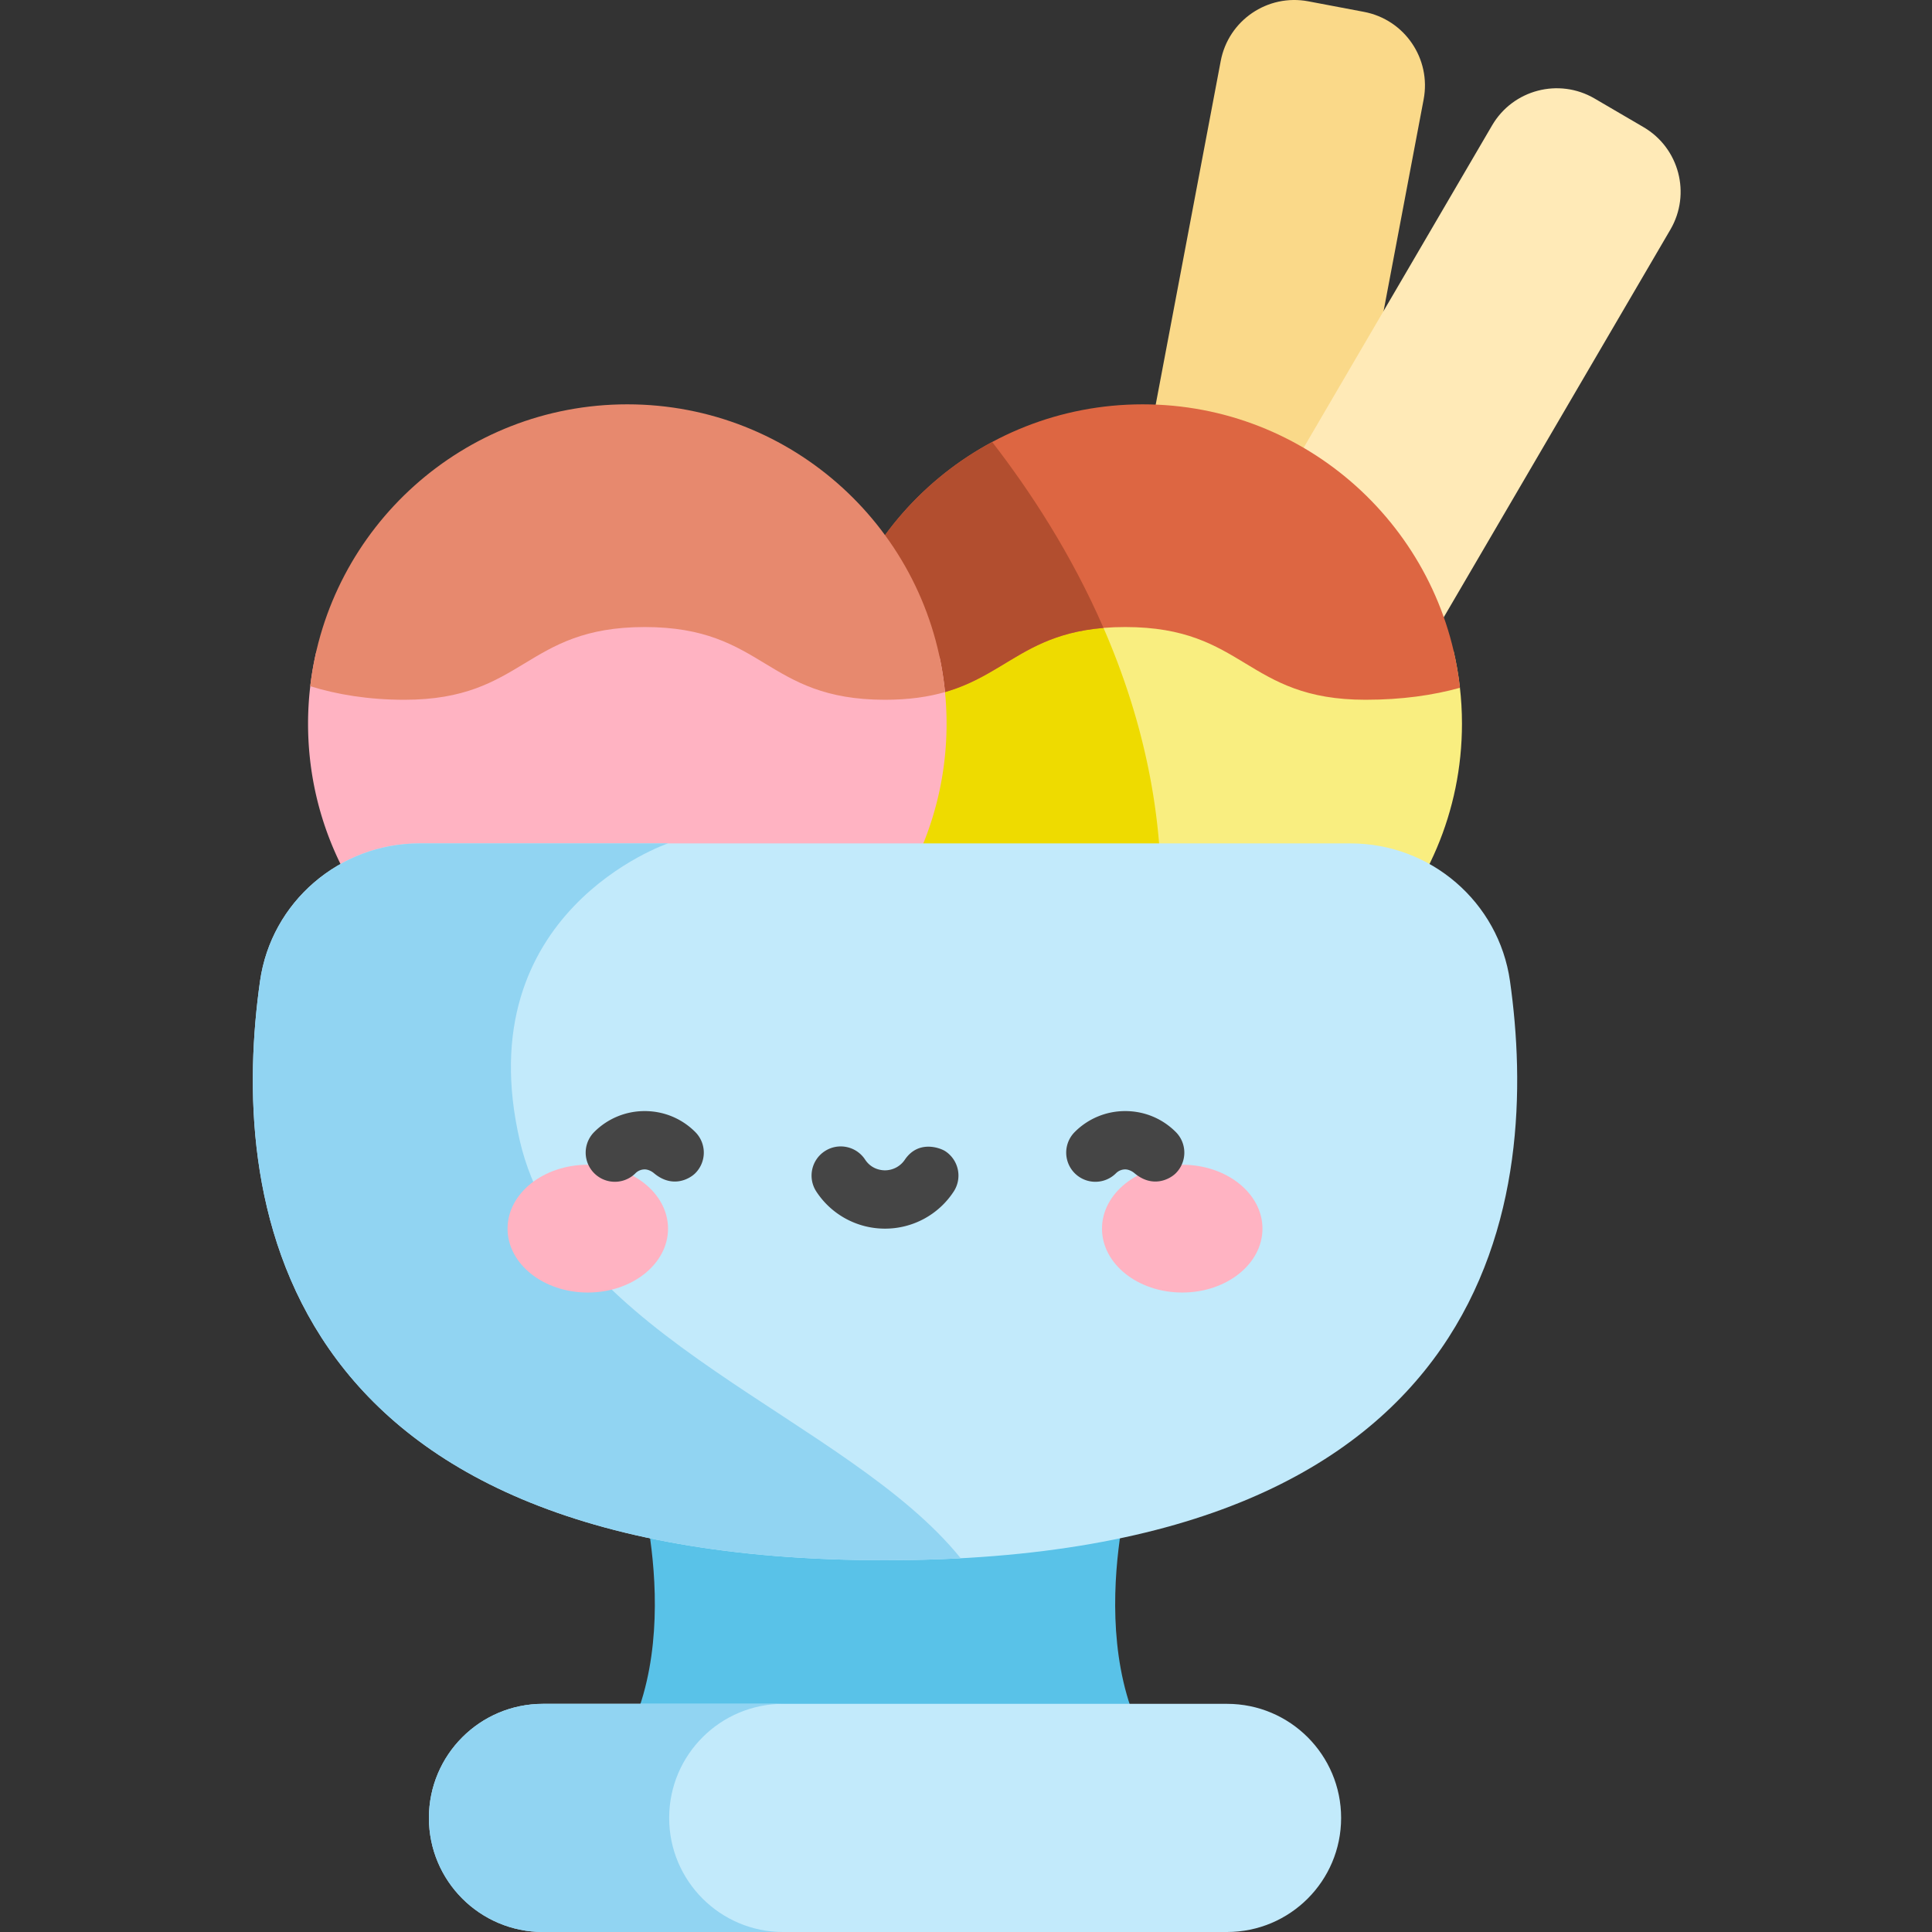 <svg viewBox="-67 0 512 512">
  <rect x="-67" y="0" width="512" height="512" fill="#333333" stroke="none"/>
  <path
    d="M270.855 234.707l-53.777-10.172 39.426-208.37C258.539 5.39 268.926-1.688 279.699.347l14.766 2.797c10.773 2.035 17.851 12.421 15.816 23.195zm0 0"
    fill="#fad989" />
  <path
    d="M268.64 243.926l-47.25-27.621L328.419 33.227c5.531-9.465 17.687-12.653 27.156-7.122l12.973 7.586c9.465 5.532 12.652 17.692 7.121 27.157zm0 0"
    fill="#ffeab7" />
  <path
    d="M294.879 175.145c-13.043 0-18.984-3.594-26.504-8.149-8.617-5.215-18.379-11.125-37.176-11.125-18.793 0-28.558 5.91-37.172 11.125-7.52 4.555-13.457 8.149-26.5 8.149-6.156 0-10.816-.844-14.25-2-1.359 6.02-2.054 12.187-2.054 18.617 0 46.726 37.879 84.605 84.605 84.605s84.61-37.879 84.61-84.605c0-6.653-.793-13.117-2.243-19.325-5.011 1.239-12.382 2.708-23.316 2.708zm0 0"
    fill="#f9ee80" />
  <path
    d="M194.027 166.996c-7.52 4.555-13.457 8.149-26.5 8.149-6.164 0-10.816-.84-14.25-2a84.012 84.012 0 00-2.058 18.617c0 46.726 37.879 84.605 84.61 84.605 11.577-46.457 1.007-87.722-14.99-119.824-12.327 1.691-19.94 6.297-26.812 10.453zm0 0"
    fill="#eedb00" />
  <path
    d="M235.828 107.152c-43.906 0-80 33.457-84.2 76.258 4.352 1.254 9.477 2.035 15.9 2.035 31.835 0 31.835-19.273 63.671-19.273 31.84 0 31.84 19.273 63.68 19.273 9.676 0 17.965-1.21 25.031-3.172-4.719-42.261-40.562-75.12-84.082-75.12zm0 0"
    fill="#dd6642" />
  <path
    d="M195.938 117.129c-24.29 13.012-41.493 37.543-44.31 66.281 4.352 1.254 9.474 2.035 15.9 2.035 29.785 0 31.714-16.87 57.913-19.043-8.535-19.613-19.46-36.3-29.504-49.273zm0 0"
    fill="#b24e2f" />
  <path
    d="M167.527 175.145c-13.043 0-18.98-3.594-26.5-8.149-8.617-5.215-18.379-11.125-37.172-11.125s-28.558 5.91-37.171 11.125c-7.52 4.555-13.457 8.149-26.5 8.149-11.758 0-18.739-1.368-23.344-2.528a84.705 84.705 0 00-2.203 19.145c0 46.726 37.879 84.605 84.61 84.605 46.726 0 84.605-37.879 84.605-84.605 0-6.094-.657-12.028-1.88-17.754-4.085.597-9.152 1.137-14.445 1.137zm0 0"
    fill="#ffb3c2" />
  <path
    d="M99.246 107.152c-43.375 0-79.129 32.641-84.035 74.703 7.125 2.2 15.406 3.59 24.973 3.59 31.836 0 31.836-19.273 63.671-19.273 31.836 0 31.836 19.273 63.672 19.273 6.434 0 11.563-.785 15.918-2.039-4.199-42.8-40.297-76.254-84.199-76.254zm0 0"
    fill="#e7896e" />
  <path d="M232.938 392.137H102.132s15.914 53.574-12.727 81.414h156.262c-28.64-27.84-12.73-81.414-12.73-81.414zm0 0"
    fill="#59c2e8" />
  <path
    d="M44.168 223.508h246.734c21.192 0 39.29 15.52 42.262 36.5 7.816 55.18-1.32 153.469-165.629 153.469-164.305 0-173.441-98.29-165.625-153.47 2.973-20.98 21.07-36.5 42.258-36.5zm0 0"
    fill="#c2eafb" />
  <path
    d="M110.035 223.508H44.168c-21.188 0-39.285 15.52-42.258 36.5-7.816 55.18 1.32 153.469 165.625 153.469 6.969 0 13.645-.18 20.063-.52-29.903-37.098-104.657-58.27-116.813-110.516-14.16-60.875 39.25-78.933 39.25-78.933zm0 0"
    fill="#91d4f2" />
  <path
    d="M258.18 512H76.895c-16.696 0-30.23-13.535-30.23-30.23 0-16.696 13.53-30.235 30.23-30.235H258.18c16.695 0 30.23 13.54 30.23 30.235S274.875 512 258.18 512zm0 0"
    fill="#c2eafb" />
  <path
    d="M110.336 481.77c0-16.696 13.535-30.235 30.23-30.235H76.895c-16.696 0-30.23 13.535-30.23 30.235 0 16.695 13.534 30.23 30.23 30.23h63.671c-16.695 0-30.23-13.535-30.23-30.23zm0 0"
    fill="#91d4f2" />
  <path
    d="M110.035 325.602c0-9.352-9.52-16.934-21.265-16.934-11.743 0-21.262 7.582-21.262 16.934 0 9.351 9.52 16.933 21.262 16.933 11.746 0 21.265-7.582 21.265-16.933zm0 0M267.566 325.602c0-9.352-9.52-16.934-21.265-16.934-11.742 0-21.262 7.582-21.262 16.934 0 9.351 9.52 16.933 21.262 16.933 11.746 0 21.265-7.582 21.265-16.933zm0 0"
    fill="#ffb3c2" />
  <g fill="#454545">
    <path
      d="M172.813 307.3a6.36 6.36 0 01-5.278 2.848c-1.023 0-3.586-.277-5.277-2.847-2.344-3.567-7.133-4.559-10.7-2.215s-4.558 7.133-2.214 10.7a21.703 21.703 0 0018.191 9.816 21.705 21.705 0 0018.195-9.817 7.725 7.725 0 00-2.214-10.7c-1.309-.858-7.09-3.081-10.703 2.216zm0 0M106.324 310.922c-.96-.805-1.922-1.02-2.46-1.02-.536 0-1.571.133-2.458 1.02a7.728 7.728 0 01-10.93-10.93 18.82 18.82 0 0113.387-5.543c5.059 0 9.813 1.969 13.387 5.543a7.726 7.726 0 010 10.93c-1.508 1.508-6.047 4.082-10.926 0zm0 0M233.668 310.922c-.961-.805-1.922-1.02-2.461-1.02-.535 0-1.57.133-2.457 1.02a7.728 7.728 0 01-10.93-10.93 18.82 18.82 0 0113.387-5.543c5.059 0 9.813 1.969 13.387 5.543a7.726 7.726 0 010 10.93c-1.508 1.508-6.047 4.082-10.926 0zm0 0" />
  </g>
</svg>
